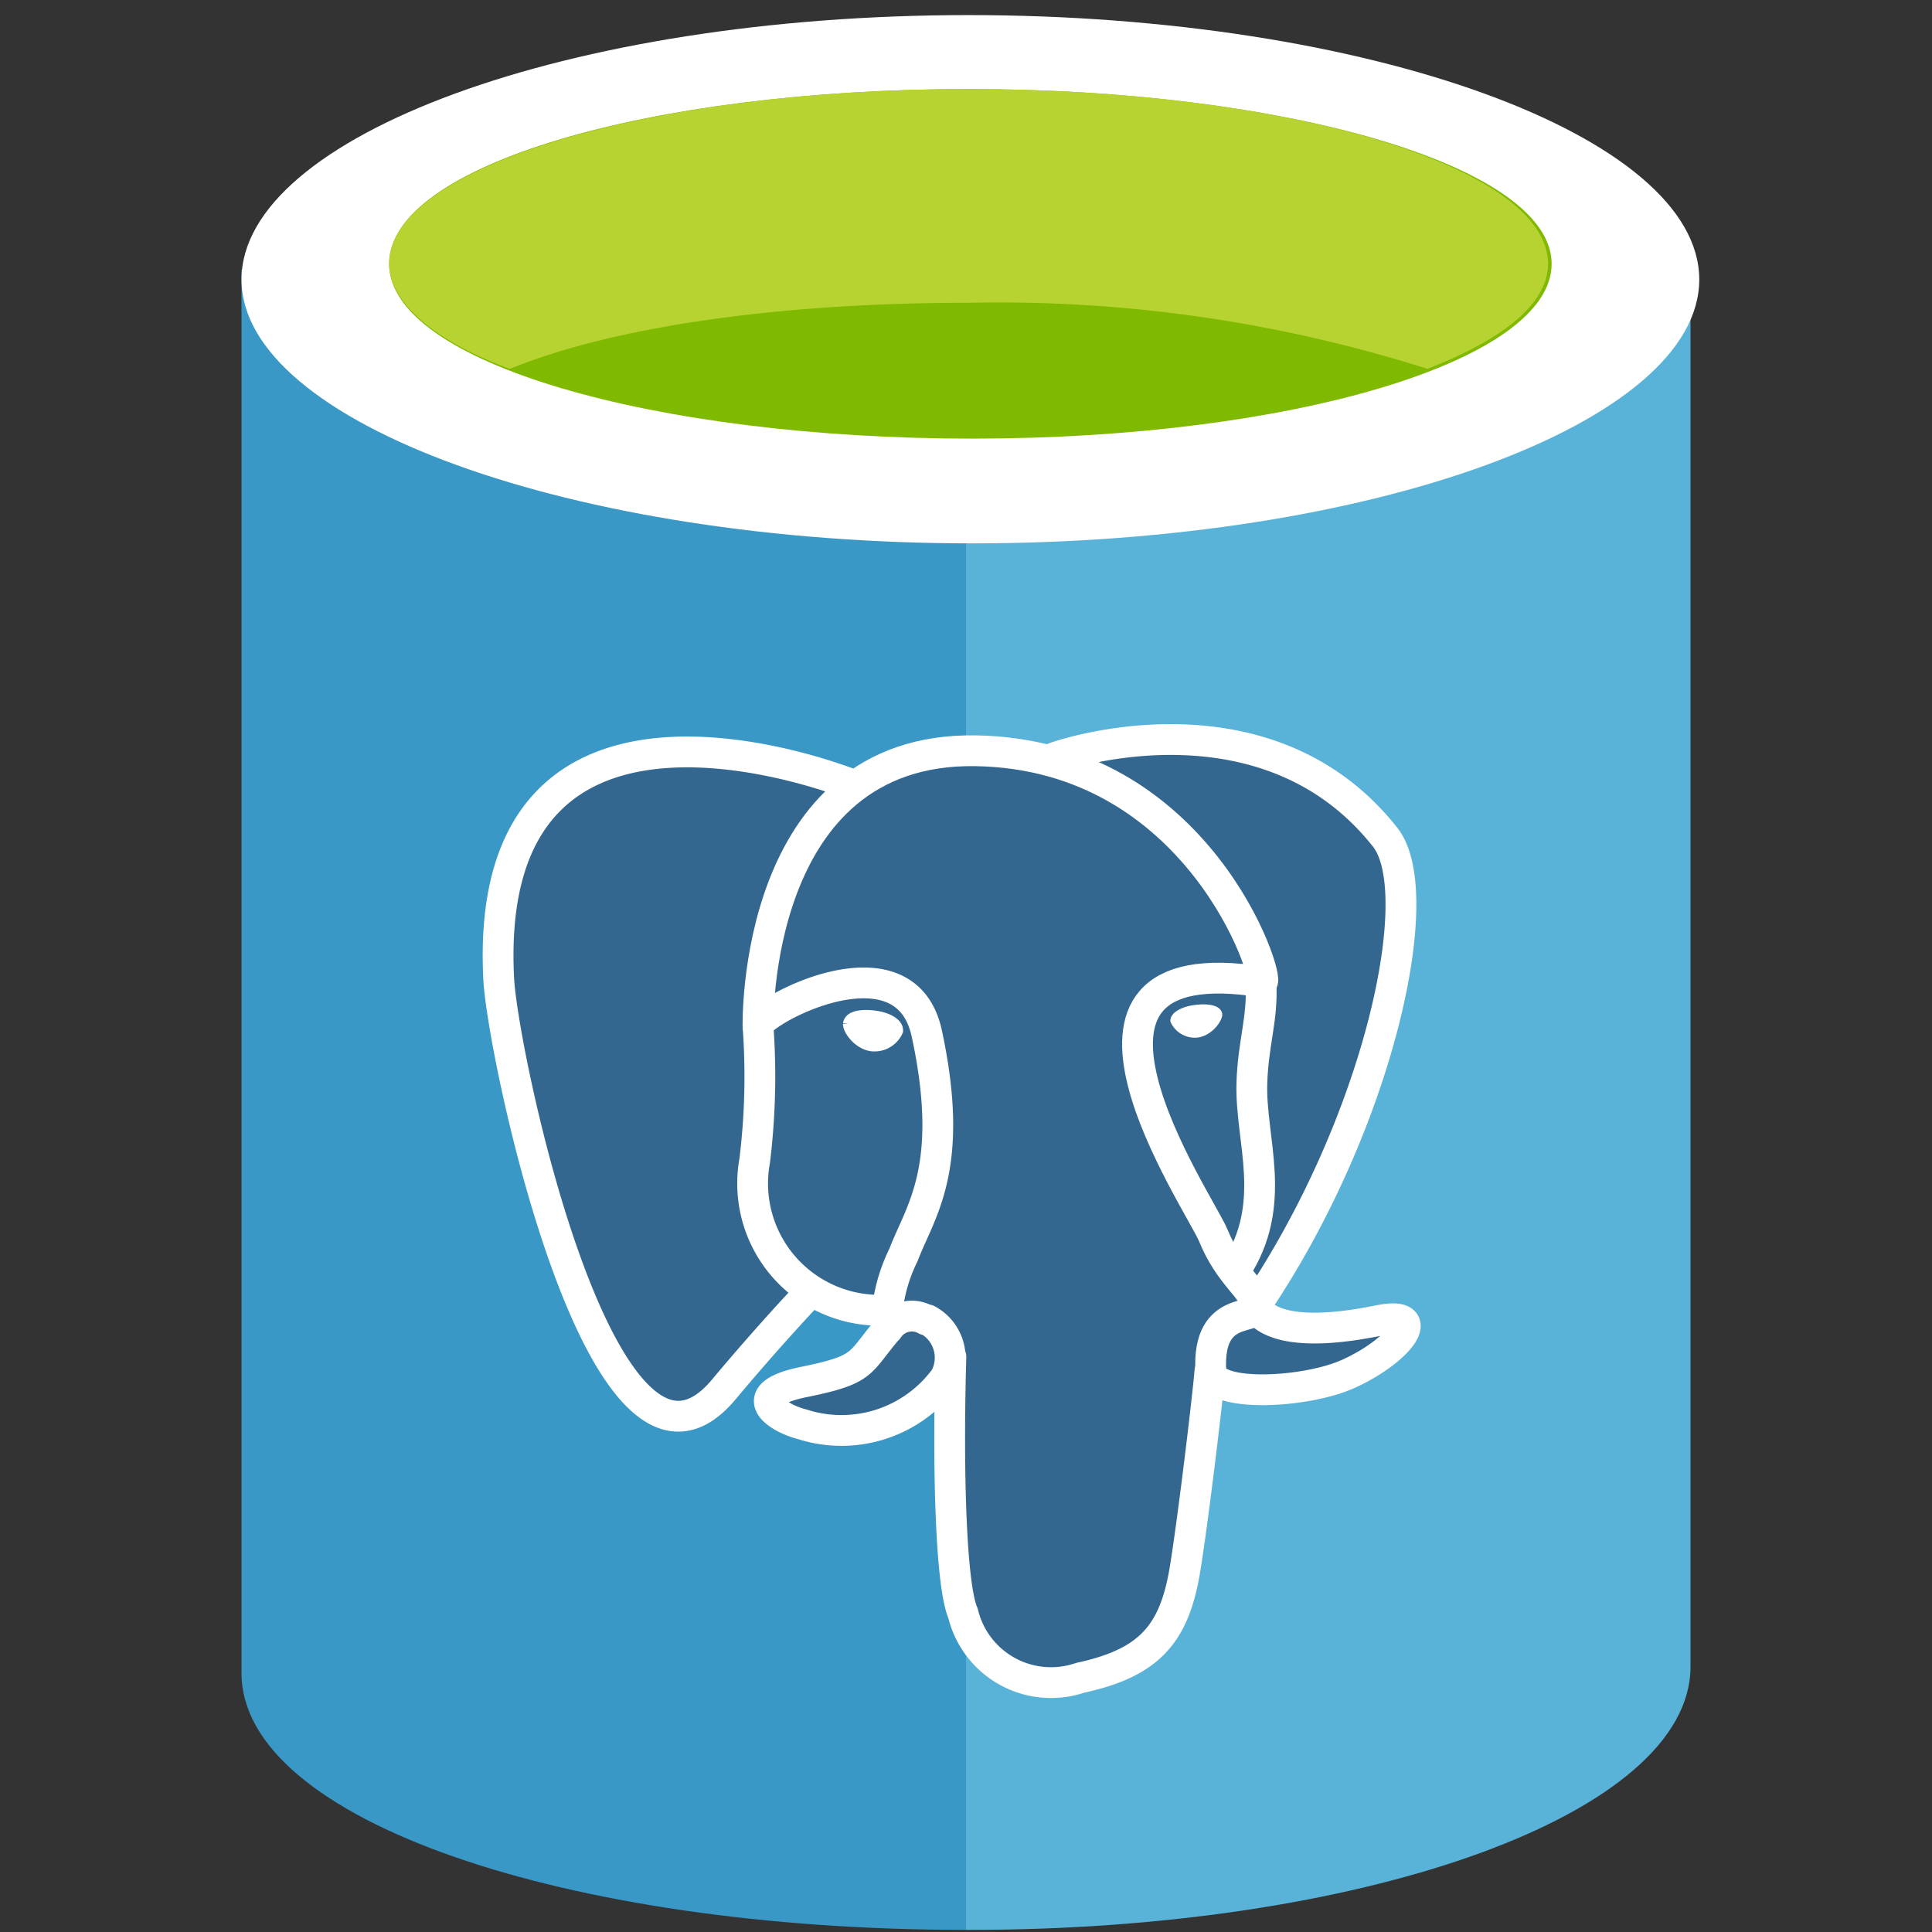 <svg id="Layer_1" data-name="Layer 1" xmlns="http://www.w3.org/2000/svg" viewBox="0 0 64 64"><rect x="0" y="0" width="64" height="64" fill="#333333" stroke="none"/><defs><style>.cls-7{fill:none;stroke-linecap:round;stroke-width:1.02px;stroke:#fff;stroke-linejoin:round}</style></defs><g id="_1180_Grids" data-name="1180 Grids"><g id="CHeckmark_2" data-name="CHeckmark 2"><path d="M8 8.93v46.49c0 4.89 10.78 8.51 24 8.51v-55z" fill="#3998c5"/><path d="M32 63.93h.13c13.13 0 23.87-3.84 23.87-8.72V8.93H32z" fill="#59b3d8"/><path d="M56.29 9.26C56.29 14 45.47 18 32.21 18S8 14 8 9.26 18.82.5 32.08.5s24.21 4 24.21 8.76" fill="#fff"/><path d="M51.4 8.74c0 3.22-8.63 5.79-19.19 5.79S12.89 12 12.89 8.74s8.63-5.79 19.19-5.79S51.4 5.52 51.4 8.74" fill="#7fb900"/><path d="M47.28 12.22c2.58-1 4-2.19 4-3.48 0-3.22-8.63-5.79-19.19-5.79s-19.2 2.57-19.2 5.79c0 1.29 1.55 2.58 4 3.48 3.48-1.42 9-2.19 15.2-2.19a46.93 46.93 0 0 1 15.2 2.19" fill="#b7d332"/><g id="Layer_3" data-name="Layer 3"><path d="M45.71 43.79c-3.83.79-4.1-.51-4.1-.51 4-6 5.74-13.63 4.28-15.49-4-5.09-10.88-2.68-11-2.62a13.67 13.67 0 0 0-2.56-.27 6.32 6.32 0 0 0-4 1.21S16 21.06 16.54 32.49C16.66 34.92 20 50.9 24 46.08c1.47-1.76 2.88-3.26 2.88-3.26a3.72 3.72 0 0 0 2.43.62l.07-.06a2.68 2.68 0 0 0 0 .69c-1 1.16-.73 1.36-2.8 1.78s-.86 1.2-.06 1.4a4.25 4.25 0 0 0 4.74-1.54l-.06.24c.41.32.69 2.11.64 3.73a10.3 10.3 0 0 0 .24 3.6c.32.87.64 2.82 3.36 2.24 2.27-.49 3.45-1.75 3.61-3.85.11-1.49.38-1.27.4-2.61l.21-.63c.24-2 0-2.68 1.44-2.38h.34a7.75 7.75 0 0 0 3.17-.53c1.7-.79 2.71-2.11 1-1.76z" fill="#336790"/><path class="cls-7" d="M31.5 44.95c-.11 3.77 0 7.57.4 8.49a3 3 0 0 0 3.88 2.14c2.27-.49 3.1-1.43 3.46-3.51.26-1.53.77-5.78.84-6.65M28.25 26s-12.31-5-11.73 6.41C16.63 34.88 20 50.86 24 46c1.47-1.76 2.79-3.15 2.79-3.15m8.1-17.73c-.43.13 6.84-2.66 11 2.62 1.46 1.87-.23 9.49-4.28 15.49"/><path d="M41.59 43.23s.26 1.3 4.1.51c1.68-.34.67 1-1 1.76-1.4.65-4.53.81-4.58-.08-.13-2.31 1.65-1.61 1.52-2.19s-.91-1-1.44-2.31c-.46-1.11-6.31-9.66 1.62-8.39.29-.06-2.07-7.54-9.49-7.66S25.11 34 25.11 34" stroke-linejoin="bevel" stroke="#fff" fill="none" stroke-linecap="round" stroke-width="1.02"/><path class="cls-7" d="M29.43 44c-1 1.16-.73 1.36-2.8 1.78s-.86 1.2-.06 1.4a4.25 4.25 0 0 0 4.74-1.54 1.42 1.42 0 0 0-.59-1.92h-.05a.94.94 0 0 0-1.25.3z"/><path class="cls-7" d="M29.36 44a5.47 5.47 0 0 1 .57-2.43c.53-1.42 1.74-2.84.77-7.34-.73-3.35-5.59-.7-5.59-.24a22.83 22.83 0 0 1-.11 4.46 4.2 4.2 0 0 0 4.3 4.95"/><path d="M28.2 33.92c0 .16.29.57.68.63a.74.74 0 0 0 .76-.42c0-.16-.29-.33-.68-.38s-.74 0-.76.18z" stroke-width=".55" stroke="#fff" fill="#fff"/><path d="M40.35 33.6c0 .16-.29.57-.68.63a.74.74 0 0 1-.76-.42c0-.16.29-.33.68-.38s.74 0 .76.18z" stroke-width=".28" stroke="#fff" fill="#fff"/><path class="cls-7" d="M41.77 32.53c.07 1.22-.26 2-.3 3.35-.06 1.89.9 4-.55 6.2"/></g></g></g></svg>